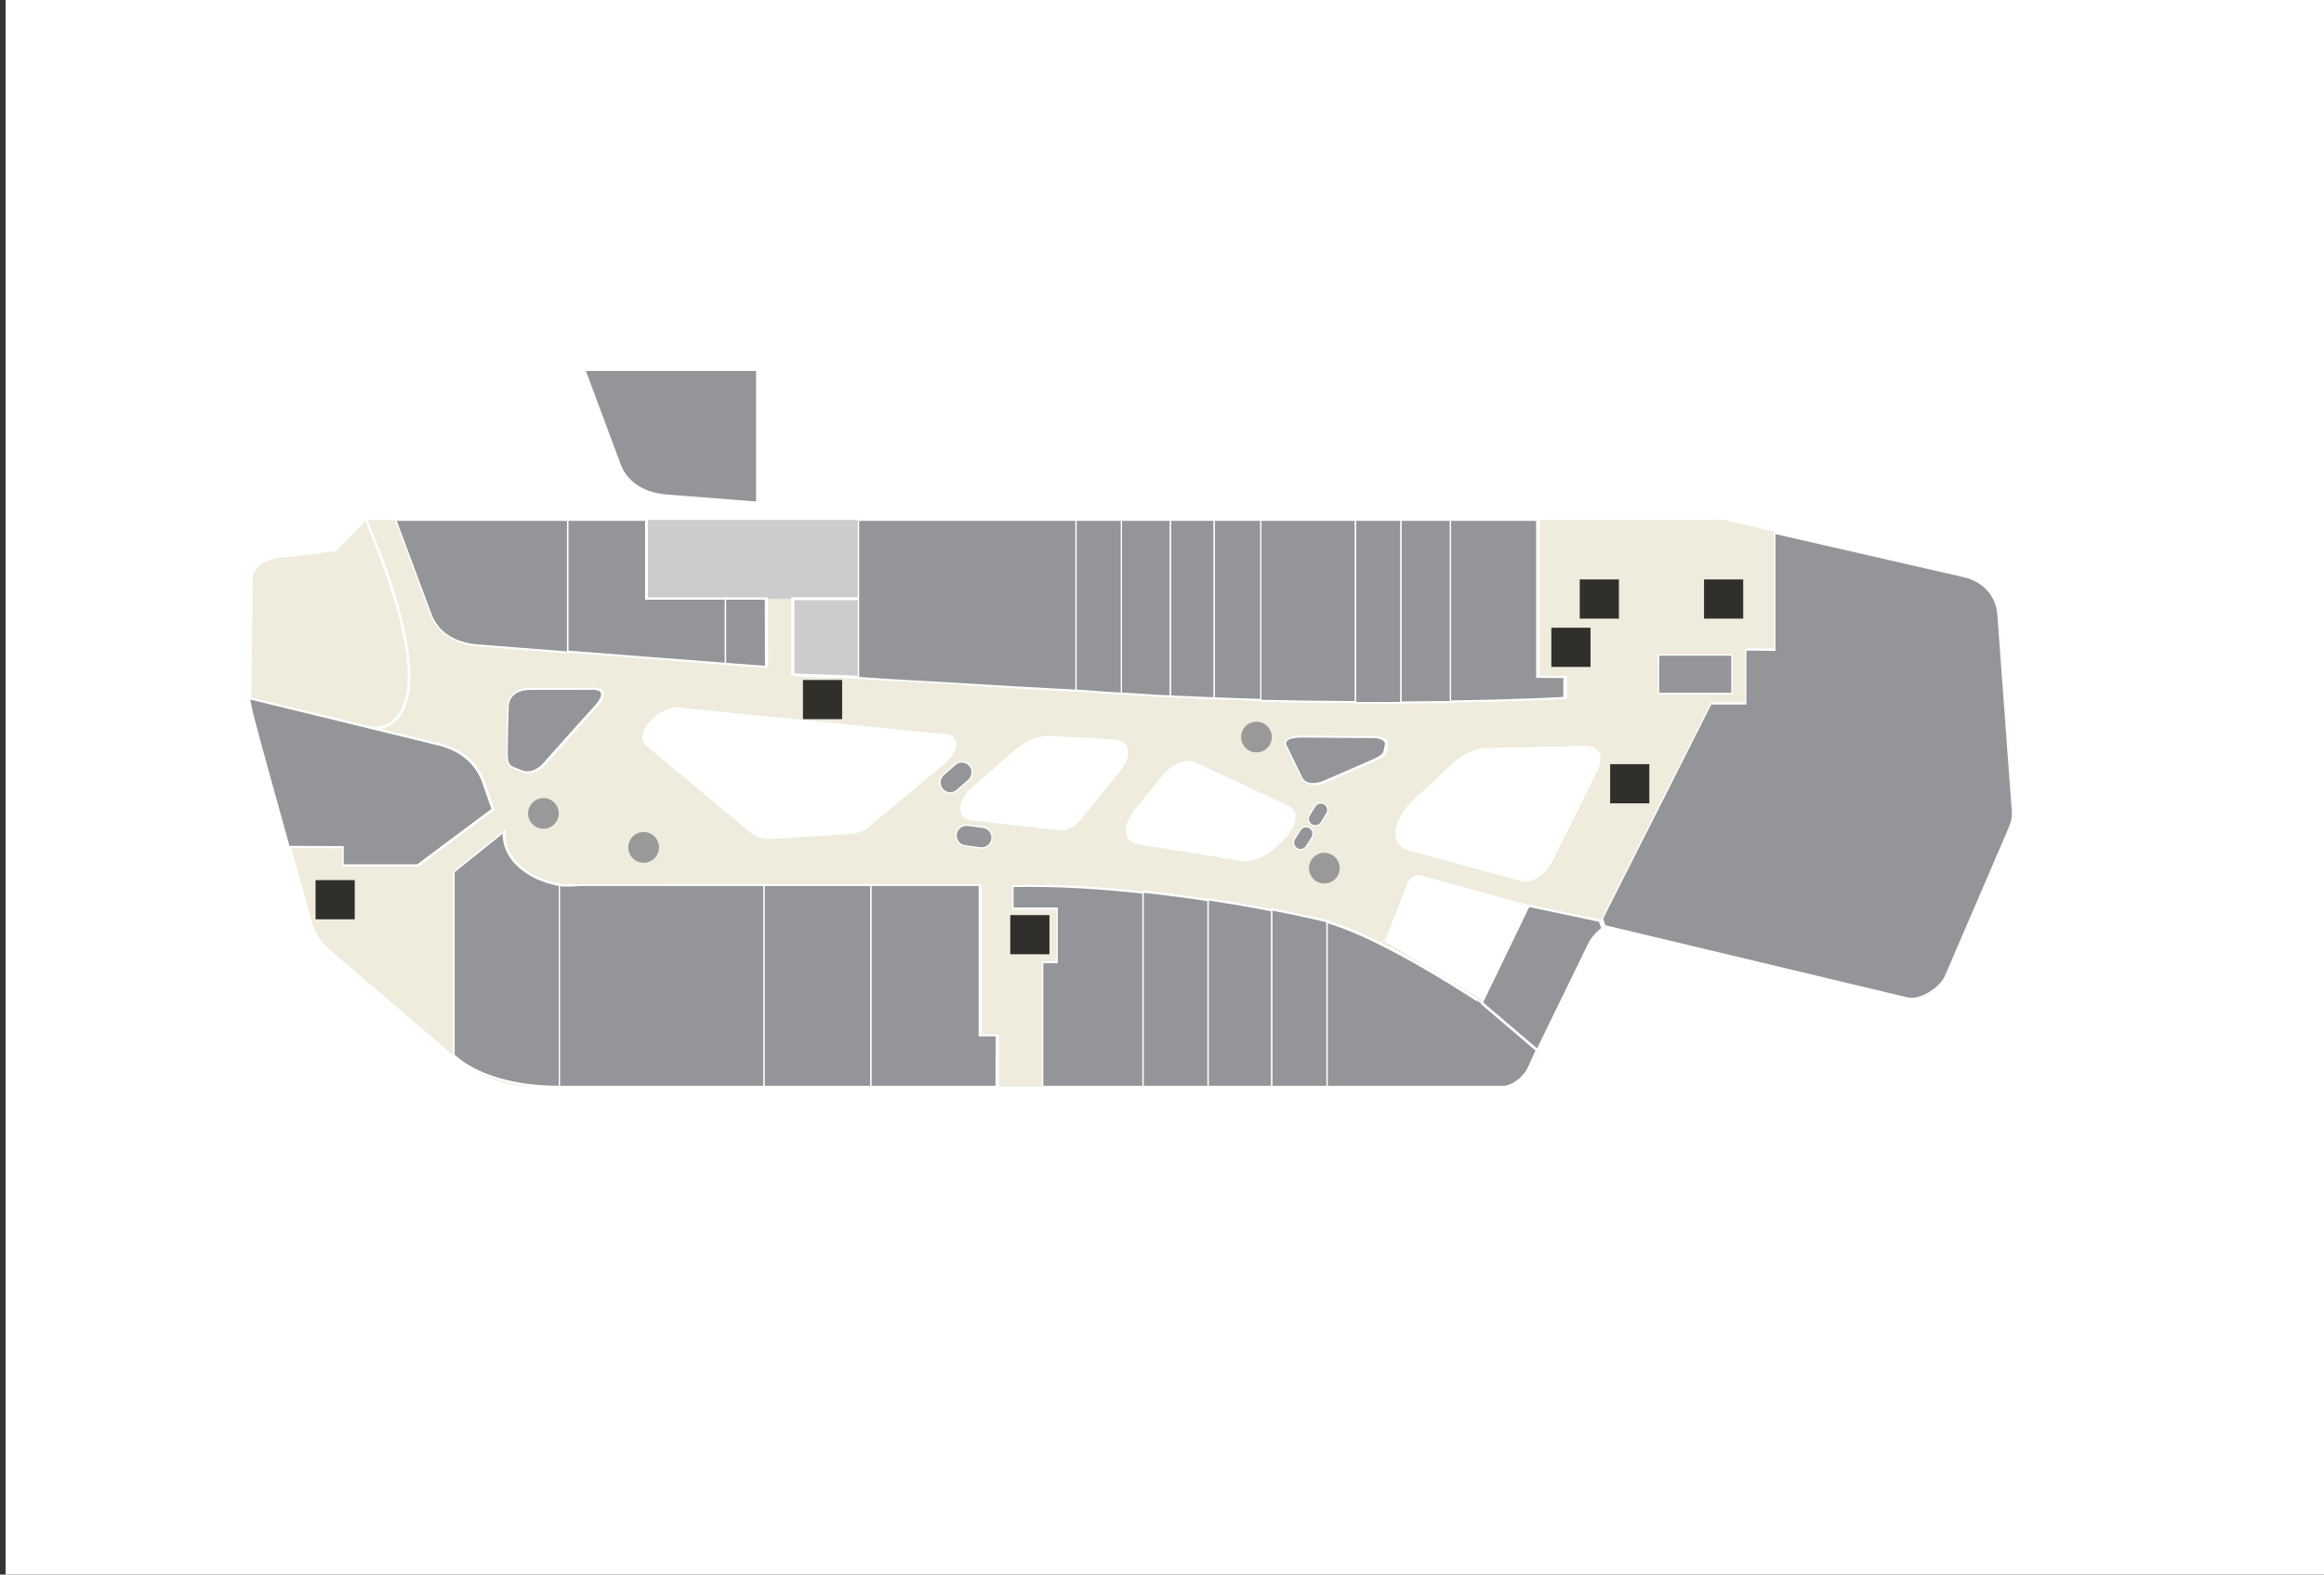 <?xml version="1.0" encoding="utf-8"?>
<!-- Generator: Adobe Illustrator 16.0.0, SVG Export Plug-In . SVG Version: 6.00 Build 0)  -->
<!DOCTYPE svg PUBLIC "-//W3C//DTD SVG 1.1//EN" "http://www.w3.org/Graphics/SVG/1.1/DTD/svg11.dtd">
<svg version="1.1" id="Layer_1" xmlns="http://www.w3.org/2000/svg" xmlns:xlink="http://www.w3.org/1999/xlink" x="0px" y="0px"
	 width="878.74px" height="595.281px" viewBox="0 0 878.74 595.281" enable-background="new 0 0 878.74 595.281"
	 xml:space="preserve">
<rect x="0" y="0" width="878.74" height="595.281" fill="#333333" stroke="none"/>
<g id="background">
	<rect x="2.108" y="0" fill="#FFFFFF" width="878.74" height="595.281"/>
</g>
<g id="etc">
	<path fill="#EFEBDD" d="M736.333,369.033l23.66-54.955c0.807-1.897,1.709-6.303,1.607-7.924l-5.445-74.012
		c-0.652-7.851-4.582-12.314-12.813-14.199l-91.305-21.345c-1.605-0.363-3.354-0.014-5.215,0H137.862l-10.955,11.283l-17.957,2.231
		c-6.758,0.068-13.813,2.996-13.884,8.78l-0.553,43.993c-0.017,1.435,0.155,2.791,0.503,4.05l22.927,81.556
		c1.188,4.226,3.469,7.803,6.75,10.564l47.267,40.43c6.784,5.713,17.184,11.299,28.812,11.342h368.898
		c3.568,0.017,8.16-4.276,9.836-7.793l22.479-47.061c2.135-4.451,8.318-8.05,12.145-7.05l107.939,28.479
		C726.706,378.608,733.905,374.403,736.333,369.033"/>
	<rect x="244.498" y="196.599" fill="#CCCCCC" width="80.534" height="29.829"/>
	<path fill="#FFFFFF" d="M523.593,355.894l8.686-22.231c0.668-1.725,3.082-3.2,4.555-2.805l41.688,11.424l-17.297,36.162
		L523.593,355.894z M534.792,302.039l14.977-13.842c3.486-3.229,7.947-5.287,11.598-5.359l37.963-0.835
		c5.293-0.124,7.398,3.863,4.803,9.083l-17.83,35.753c-2.031,4.063-7.615,7.27-11.037,6.33l-42.672-11.672
		C525.167,319.467,526.247,309.929,534.792,302.039 M329.057,312.174c-2.132,1.787-4.683,2.923-6.845,3.063l-29.88,1.896
		c-3.472,0.218-6.357-0.525-8.326-2.17l-39.833-33.176c-2.191-1.83-1.467-5.709,1.744-9.273c2.945-3.262,7.332-5.354,10.566-5.031
		L358.047,277.6c5.103,0.508,4.614,6.508-0.898,11.111L329.057,312.174z M400.686,313.908l-33.569-3.766
		c-5.814-0.648-5.359-7.438,0.847-12.835l15.617-13.587c4.16-3.618,9.325-5.758,13.351-5.531l24.624,1.393
		c5.805,0.326,6.776,5.983,2.028,11.835l-15.039,18.526C406.482,312.485,403.118,314.179,400.686,313.908 M469.331,325.463
		l-38.856-6.219c-5.756-0.918-6.395-6.996-1.388-13.188l10.5-12.994c3.3-4.085,8.972-6.423,12.068-4.98l35.729,16.659
		c4.131,1.929,3.105,7.944-2.215,12.994l-2.328,2.219C478.714,323.849,473.251,326.082,469.331,325.463"/>
	<path fill="#C7DFF3" stroke="#FFFFFF" stroke-miterlimit="10" d="M607.456,350.054l-0.961-2.746l41.039-81.225h13.197v-20.397
		l10.979,0.089v-44.233l71.633,16.402c7.303,1.7,12.24,7.128,12.813,14.2l5.445,74.011c0.229,2.771-0.148,4.636-1.607,7.924
		l-23.66,54.955c-2.211,4.964-9.957,9.416-14.264,8.371L607.456,350.054z"/>
	<path fill="#C7DFF3" stroke="#FFFFFF" stroke-miterlimit="10" d="M561.048,379.115l20.807,17.711l19.49-39.986
		c1.012-2.064,2.783-4.129,4.98-5.799l-0.957-2.752l-26.703-5.602L561.048,379.115z"/>
	<path fill="#C7DFF3" stroke="#FFFFFF" stroke-miterlimit="10" d="M502.278,348.802v62.026h66.734c3.475,0,7.926-3.654,9.488-7.102
		l2.971-6.572l-20.803-17.711C560.671,379.444,523.638,354.707,502.278,348.802"/>
	<path fill="#C7DFF3" stroke="#FFFFFF" stroke-miterlimit="10" d="M502.278,410.828h-20.951v-66.832
		c12.768,2.486,20.951,4.48,20.951,4.48V410.828z"/>
	<path fill="#C7DFF3" stroke="#FFFFFF" stroke-miterlimit="10" d="M481.327,410.828h-24.063v-70.651
		c8.926,1.381,17.35,2.836,24.063,4.146V410.828z"/>
	<path fill="#C7DFF3" stroke="#FFFFFF" stroke-miterlimit="10" d="M457.265,410.828h-24.632v-73.545
		c8.527,0.932,17.085,2.043,24.632,3.217V410.828z"/>
	<path fill="#C7DFF3" stroke="#FFFFFF" stroke-miterlimit="10" d="M591.956,263.696c0,0-15.08,0.939-42.99,1.336v-68.433h32.697
		v59.394l10.293,0.113V263.696L591.956,263.696z"/>
	<path fill="#C7DFF3" stroke="#FFFFFF" stroke-miterlimit="10" d="M548.966,265.254c-5.637,0.08-12.063,0.133-18.756,0.157v-68.812
		h18.756V265.254z"/>
	<path fill="#C7DFF3" stroke="#FFFFFF" stroke-miterlimit="10" d="M530.212,265.628c-5.42,0.018-11.115,0.021-17.215-0.017v-0.005
		v-69.007h17.215V265.628z"/>
	<path fill="#C7DFF3" stroke="#FFFFFF" stroke-miterlimit="10" d="M512.999,265.28c-10.963-0.057-22.637-0.21-35.754-0.495v-68.187
		h35.754V265.28z"/>
	<polygon fill="#C7DFF3" stroke="#FFFFFF" stroke-miterlimit="10" points="289.885,251.965 274.69,250.797 274.69,226.428 
		289.806,226.428 	"/>
	<polygon fill="#C7DFF3" stroke="#FFFFFF" stroke-miterlimit="10" points="274.69,250.797 244.498,248.465 244.498,226.428 
		274.69,226.428 	"/>
	<polygon fill="#C7DFF3" stroke="#FFFFFF" stroke-miterlimit="10" points="244.498,248.465 214.956,246.171 214.956,196.599 
		244.498,196.599 244.498,226.428 	"/>
	<path fill="#C7DFF3" stroke="#FFFFFF" stroke-miterlimit="10" d="M214.956,246.499l-33.909-2.651
		c-8.767-0.686-15.054-4.688-17.672-11.263l-13.414-35.986h64.995V246.499L214.956,246.499z"/>
	<polygon fill="#C7DFF3" stroke="#FFFFFF" stroke-miterlimit="10" points="377.101,410.828 329.652,410.828 329.652,334.744 
		370.738,334.744 370.738,391.621 377.149,391.621 	"/>
	<path fill="#C7DFF3" stroke="#FFFFFF" stroke-miterlimit="10" d="M432.633,410.828h-37.936v-46.891h5.46v-20.568h-16.714v-8.225
		c16.396-0.361,33.375,0.733,49.189,2.469L432.633,410.828L432.633,410.828z"/>
	<rect x="289.207" y="334.744" fill="#C7DFF3" stroke="#FFFFFF" stroke-miterlimit="10" width="40.446" height="76.084"/>
	<rect x="271.318" y="334.744" fill="#C7DFF3" stroke="#FFFFFF" stroke-miterlimit="10" width="17.888" height="76.084"/>
	<rect x="253.459" y="334.744" fill="#C7DFF3" stroke="#FFFFFF" stroke-miterlimit="10" width="17.859" height="76.084"/>
	<path fill="#C7DFF3" stroke="#FFFFFF" stroke-miterlimit="10" d="M253.459,410.828h-41.606v-76.084c2.854,0.506,5.622,0.01,8.589,0
		h33.019L253.459,410.828L253.459,410.828z"/>
	<path fill="#C7DFF3" stroke="#FFFFFF" stroke-miterlimit="10" d="M211.853,410.828L211.853,410.828
		c-16.064,0.029-30.779-3.721-39.891-11.863v-1.114v-68.209l18.652-14.948c-0.375,10.563,9.588,17.996,21.238,20.053
		L211.853,410.828L211.853,410.828z"/>
	<path fill="#C7DFF3" stroke="#FFFFFF" stroke-miterlimit="10" d="M109.521,320.035l20.454,0.121v6.871h28.144l28.282-21.105
		l-3.49-10.018c-2.507-7.233-8.372-12.228-16.792-14.317l-71.563-17.463c0,0,1.592,7.322,2.344,8.339L109.521,320.035z"/>
	<path fill="#C7DFF3" stroke="#FFFFFF" stroke-miterlimit="10" d="M477.245,264.462c-5.814-0.136-11.447-0.445-17.693-0.624v-67.239
		h17.693V264.462z"/>
	<path fill="#C7DFF3" stroke="#FFFFFF" stroke-miterlimit="10" d="M459.552,263.839c-5.43-0.159-10.855-0.5-16.588-0.717v-66.522
		h16.588V263.839z"/>
	<path fill="#C7DFF3" stroke="#FFFFFF" stroke-miterlimit="10" d="M442.964,263.122c-6.127-0.205-12.026-0.775-18.485-1.064v-65.458
		h18.485V263.122z"/>
	<path fill="#C7DFF3" stroke="#FFFFFF" stroke-miterlimit="10" d="M424.479,262.056c-5.722-0.231-11.2-0.827-17.196-1.117v-64.34
		h17.196V262.056z"/>
	<path fill="#C7DFF3" stroke="#FFFFFF" stroke-miterlimit="10" d="M407.283,260.942c-13.432-0.666-27.355-1.449-42.105-2.389
		v-61.954h42.105V260.942z"/>
	<path fill="#C7DFF3" stroke="#FFFFFF" stroke-miterlimit="10" d="M365.177,258.228c-13.303-0.841-25.82-1.018-40.146-2.11v-59.519
		h40.146V258.228z"/>
	<path fill="#C7DFF3" stroke="#FFFFFF" stroke-miterlimit="10" d="M325.03,256.118c-8.712-0.671-16.172-0.336-25.257-1.113v-28.576
		h25.257V256.118z"/>
	<path fill="#C7DFF3" stroke="#FFFFFF" stroke-miterlimit="10" d="M607.456,350.054l-0.961-2.746l41.039-81.225h13.197v-20.397
		l10.979,0.089v-44.233l71.633,16.402c7.303,1.7,12.24,7.128,12.813,14.2l5.445,74.011c0.229,2.771-0.148,4.636-1.607,7.924
		l-23.66,54.955c-2.211,4.964-9.957,9.416-14.264,8.371L607.456,350.054z"/>
	<path fill="#C7DFF3" stroke="#FFFFFF" stroke-miterlimit="10" d="M561.048,379.115l20.807,17.711l19.49-39.986
		c1.012-2.064,2.783-4.129,4.98-5.799l-0.957-2.752l-26.703-5.602L561.048,379.115z"/>
	<path fill="#C7DFF3" stroke="#FFFFFF" stroke-miterlimit="10" d="M502.278,348.802v62.026h66.734c3.475,0,7.926-3.654,9.488-7.102
		l2.971-6.572l-20.803-17.711C560.671,379.444,523.638,354.707,502.278,348.802"/>
	<path fill="#C7DFF3" stroke="#FFFFFF" stroke-miterlimit="10" d="M502.278,410.828h-20.951v-66.832
		c12.768,2.486,20.951,4.48,20.951,4.48V410.828z"/>
	<path fill="#C7DFF3" stroke="#FFFFFF" stroke-miterlimit="10" d="M481.327,410.828h-24.063v-70.651
		c8.926,1.381,17.35,2.836,24.063,4.146V410.828z"/>
	<path fill="#C7DFF3" stroke="#FFFFFF" stroke-miterlimit="10" d="M457.265,410.828h-24.632v-73.545
		c8.527,0.932,17.085,2.043,24.632,3.217V410.828z"/>
	<path fill="#C7DFF3" stroke="#FFFFFF" stroke-miterlimit="10" d="M591.956,263.696c0,0-15.08,0.939-42.99,1.336v-68.433h32.697
		v59.394l10.293,0.113V263.696L591.956,263.696z"/>
	<path fill="#C7DFF3" stroke="#FFFFFF" stroke-miterlimit="10" d="M548.966,265.254c-5.637,0.08-12.063,0.133-18.756,0.157v-68.812
		h18.756V265.254z"/>
	<path fill="#C7DFF3" stroke="#FFFFFF" stroke-miterlimit="10" d="M530.212,265.628c-5.42,0.018-11.115,0.021-17.215-0.017v-0.005
		v-69.007h17.215V265.628z"/>
	<path fill="#C7DFF3" stroke="#FFFFFF" stroke-miterlimit="10" d="M512.999,265.28c-10.963-0.057-22.637-0.21-35.754-0.495v-68.187
		h35.754V265.28z"/>
	<polygon fill="#C7DFF3" stroke="#FFFFFF" stroke-miterlimit="10" points="289.885,251.965 274.69,250.797 274.69,226.428 
		289.806,226.428 	"/>
	<polygon fill="#C7DFF3" stroke="#FFFFFF" stroke-miterlimit="10" points="274.69,250.797 244.498,248.465 244.498,226.428 
		274.69,226.428 	"/>
	<polygon fill="#C7DFF3" stroke="#FFFFFF" stroke-miterlimit="10" points="244.498,248.465 214.956,246.171 214.956,196.599 
		244.498,196.599 244.498,226.428 	"/>
	<path fill="#C7DFF3" stroke="#FFFFFF" stroke-miterlimit="10" d="M214.956,246.499l-33.909-2.651
		c-8.767-0.686-15.054-4.688-17.672-11.263l-13.414-35.986h64.995V246.499L214.956,246.499z"/>
	<polygon fill="#C7DFF3" stroke="#FFFFFF" stroke-miterlimit="10" points="377.101,410.828 329.652,410.828 329.652,334.744 
		370.738,334.744 370.738,391.621 377.149,391.621 	"/>
	<path fill="#C7DFF3" stroke="#FFFFFF" stroke-miterlimit="10" d="M432.633,410.828h-37.936v-46.891h5.46v-20.568h-16.714v-8.225
		c16.396-0.361,33.375,0.733,49.189,2.469L432.633,410.828L432.633,410.828z"/>
	<rect x="289.207" y="334.744" fill="#C7DFF3" stroke="#FFFFFF" stroke-miterlimit="10" width="40.446" height="76.084"/>
	<rect x="271.318" y="334.744" fill="#C7DFF3" stroke="#FFFFFF" stroke-miterlimit="10" width="17.888" height="76.084"/>
	<rect x="253.459" y="334.744" fill="#C7DFF3" stroke="#FFFFFF" stroke-miterlimit="10" width="17.859" height="76.084"/>
	<path fill="#C7DFF3" stroke="#FFFFFF" stroke-miterlimit="10" d="M253.459,410.828h-41.606v-76.084c2.854,0.506,5.622,0.01,8.589,0
		h33.019L253.459,410.828L253.459,410.828z"/>
	<path fill="#C7DFF3" stroke="#FFFFFF" stroke-miterlimit="10" d="M211.853,410.828L211.853,410.828
		c-16.064,0.029-30.779-3.721-39.891-11.863v-1.114v-68.209l18.652-14.948c-0.375,10.563,9.588,17.996,21.238,20.053
		L211.853,410.828L211.853,410.828z"/>
	<path fill="#C7DFF3" stroke="#FFFFFF" stroke-miterlimit="10" d="M109.521,320.035l20.454,0.121v6.871h28.144l28.282-21.105
		l-3.49-10.018c-2.507-7.233-8.372-12.228-16.792-14.317l-71.563-17.463l0.786,3.955
		C95.335,269.382,109.521,320.035,109.521,320.035z"/>
	<path fill="#C7DFF3" stroke="#FFFFFF" stroke-miterlimit="10" d="M477.245,264.462c-5.814-0.136-11.447-0.445-17.693-0.624v-67.239
		h17.693V264.462z"/>
	<path fill="#C7DFF3" stroke="#FFFFFF" stroke-miterlimit="10" d="M459.552,263.839c-5.43-0.159-10.855-0.5-16.588-0.717v-66.522
		h16.588V263.839z"/>
	<path fill="#C7DFF3" stroke="#FFFFFF" stroke-miterlimit="10" d="M442.964,263.122c-6.127-0.205-12.026-0.775-18.485-1.064v-65.458
		h18.485V263.122z"/>
	<path fill="#C7DFF3" stroke="#FFFFFF" stroke-miterlimit="10" d="M424.479,262.056c-5.722-0.231-11.2-0.827-17.196-1.117v-64.34
		h17.196V262.056z"/>
	<path fill="#C7DFF3" stroke="#FFFFFF" stroke-miterlimit="10" d="M407.283,260.942c-13.432-0.666-27.355-1.449-42.105-2.389
		v-61.954h42.105V260.942z"/>
	<path fill="#C7DFF3" stroke="#FFFFFF" stroke-miterlimit="10" d="M365.177,258.228c-13.303-0.841-25.82-1.018-40.146-2.11v-59.519
		h40.146V258.228z"/>
	<path fill="#C7DFF3" stroke="#FFFFFF" stroke-miterlimit="10" d="M325.03,256.118c-8.712-0.671-16.172-0.336-25.257-1.113v-28.576
		h25.257V256.118z"/>
	<path fill="#C7DFF3" stroke="#FFFFFF" stroke-miterlimit="10" d="M492.636,293.861l-5.6-11.502c0,0-3.104-3.914,6.451-3.776
		c9.543,0.14,26.244,0.188,26.244,0.188s5.346-0.026,4.65,3.004c-0.695,3.031-0.023,3.452-5.227,5.774
		c-5.197,2.328-18.398,7.978-18.398,7.978S494.718,298.123,492.636,293.861"/>
	<path fill="#C7DFF3" stroke="#FFFFFF" stroke-miterlimit="10" d="M200.988,260.541l22.613-0.014c0,0,8.564-0.99,1.447,6.796
		c-7.116,7.796-19.25,21.493-19.25,21.493s-3.806,4.398-8.198,2.622c-4.398-1.779-5.562-1.396-5.564-6.592
		c0-5.199,0.4-18.293,0.4-18.293S192.604,260.548,200.988,260.541"/>
	<path fill="#999999" d="M249.173,320.356c0,3.204-2.598,5.799-5.799,5.799c-3.207,0-5.799-2.595-5.799-5.799
		c0-3.201,2.593-5.802,5.799-5.802C246.576,314.554,249.173,317.155,249.173,320.356"/>
	<path fill="#999999" d="M480.882,278.643c0,3.204-2.6,5.8-5.801,5.8c-3.207,0-5.801-2.596-5.801-5.8
		c0-3.203,2.594-5.802,5.801-5.802C478.284,272.842,480.882,275.44,480.882,278.643"/>
	<path fill="#999999" d="M506.551,328.209c0,3.199-2.598,5.8-5.799,5.8c-3.207,0-5.799-2.601-5.799-5.8
		c0-3.207,2.592-5.805,5.799-5.805C503.953,322.405,506.551,325.002,506.551,328.209"/>
	<path fill="#999999" d="M211.269,307.517c0,3.205-2.599,5.8-5.799,5.8c-3.206,0-5.8-2.595-5.8-5.8c0-3.202,2.594-5.802,5.8-5.802
		C208.67,301.717,211.269,304.315,211.269,307.517"/>
	<path fill="#EFEBDD" stroke="#FFFFFF" stroke-miterlimit="10" d="M126.91,207.883l-17.956,2.23
		c-6.759,0.069-13.813,2.996-13.885,8.782l-0.517,45.229l46.198,11.164c0,0,32.833,4.25-2.316-78.688h-0.569L126.91,207.883z"/>
	<path fill="none" d="M736.144,368.901l23.645-54.918c0.807-1.896,1.709-6.298,1.605-7.916l-5.439-73.958
		c-0.652-7.847-4.58-12.31-12.803-14.191l-91.242-21.328c-1.604-0.365-3.35-0.016-5.211,0H138.092l-10.945,11.275l-17.945,2.229
		c-6.753,0.07-13.803,2.994-13.875,8.775l-0.552,43.963c-0.016,1.434,0.157,2.789,0.504,4.043l22.911,81.5
		c1.187,4.224,3.467,7.799,6.743,10.56l47.234,40.401c6.779,5.707,17.17,11.291,28.79,11.334h368.643
		c3.563,0.017,8.154-4.274,9.83-7.789l22.459-47.026c2.133-4.447,8.313-8.043,12.137-7.043l107.865,28.459
		C726.522,378.468,733.718,374.265,736.144,368.901"/>
	<rect x="244.652" y="196.589" fill="none" width="80.477" height="29.808"/>
	<path fill="none" d="M523.552,355.769l8.682-22.215c0.666-1.724,3.078-3.198,4.549-2.804l41.658,11.416l-17.285,36.138
		L523.552,355.769z M534.747,301.953l14.963-13.833c3.484-3.223,7.943-5.283,11.59-5.355l37.939-0.836
		c5.289-0.119,7.393,3.861,4.797,9.077l-17.814,35.73c-2.031,4.059-7.611,7.262-11.031,6.326L532.548,321.4
		C525.126,319.369,526.206,309.838,534.747,301.953 M329.152,312.082c-2.13,1.785-4.678,2.92-6.84,3.062l-29.859,1.896
		c-3.469,0.22-6.353-0.523-8.319-2.166l-39.806-33.153c-2.19-1.829-1.464-5.704,1.744-9.266c2.941-3.262,7.325-5.351,10.558-5.027
		l101.497,10.109c5.098,0.506,4.609,6.504-0.898,11.103L329.152,312.082z M400.731,313.815l-33.546-3.766
		c-5.813-0.646-5.355-7.43,0.845-12.825l15.607-13.577c4.157-3.614,9.317-5.753,13.342-5.525l24.604,1.39
		c5.803,0.329,6.775,5.979,2.027,11.827l-15.025,18.516C406.523,312.39,403.161,314.086,400.731,313.815 M469.331,325.362
		l-38.83-6.215c-5.753-0.916-6.39-6.992-1.391-13.179l10.495-12.983c3.295-4.083,8.965-6.417,12.057-4.977l35.707,16.647
		c4.127,1.926,3.104,7.938-2.215,12.984l-2.324,2.215C478.706,323.75,473.243,325.979,469.331,325.362"/>
	<path fill="none" d="M249.353,320.256c0,3.205-2.597,5.796-5.795,5.796c-3.204,0-5.795-2.591-5.795-5.796
		c0-3.198,2.591-5.795,5.795-5.795C246.755,314.461,249.353,317.056,249.353,320.256"/>
	<path fill="none" d="M480.899,278.576c0,3.198-2.598,5.795-5.795,5.795c-3.205,0-5.801-2.597-5.801-5.795
		c0-3.204,2.596-5.8,5.801-5.8C478.302,272.777,480.899,275.372,480.899,278.576"/>
	<path fill="none" d="M502.308,324.692c0,3.198-2.598,5.795-5.795,5.795c-3.205,0-5.797-2.597-5.797-5.795
		c0-3.205,2.592-5.802,5.797-5.802C499.712,318.89,502.308,321.487,502.308,324.692"/>
	<path fill="none" d="M211.474,307.427c0,3.202-2.597,5.795-5.795,5.795c-3.204,0-5.796-2.593-5.796-5.795
		c0-3.201,2.592-5.798,5.796-5.798C208.877,301.631,211.474,304.226,211.474,307.427"/>
	<path fill="none" d="M127.172,207.864l-17.944,2.227c-6.753,0.072-13.804,2.996-13.875,8.777l-0.515,45.198l46.166,11.155
		c0,0,32.811,4.245-2.315-78.634h-0.57L127.172,207.864z"/>
	<path fill="#CCCCCC" stroke="#FFFFFF" stroke-miterlimit="10" d="M325.129,256.066c-8.705-0.67-16.16-0.338-25.239-1.114v-28.556
		h25.239V256.066z"/>
</g>
<g id="rooms">
	<path id="r316" fill="#939598" stroke="#FFFFFF" stroke-width="0.5" stroke-miterlimit="10" d="M606.857,350.012l-0.961-2.746
		l41.01-81.166h13.188v-20.388l10.976,0.093v-44.204l71.582,16.391c7.295,1.699,12.231,7.122,12.803,14.191l5.44,73.958
		c0.228,2.771-0.147,4.631-1.606,7.916l-23.644,54.918c-2.211,4.961-9.95,9.407-14.254,8.366L606.857,350.012z"/>
	<polygon id="r302-303" fill="#939598" stroke="#FFFFFF" stroke-width="0.5" stroke-miterlimit="10" points="274.325,226.47 
		244.152,226.47 244.152,196.663 214.631,196.663 214.631,246.2 242.413,248.357 242.413,248.357 243.038,248.406 244.152,248.492 
		244.152,248.491 274.325,250.823 	"/>
	<path id="r317" fill="#939598" stroke="#FFFFFF" stroke-width="0.5" stroke-miterlimit="10" d="M560.482,379.049l20.791,17.698
		l19.478-39.959c1.012-2.063,2.78-4.125,4.979-5.793l-0.955-2.75l-26.687-5.6L560.482,379.049z"/>
	<path id="r318" fill="#939598" stroke="#FFFFFF" stroke-width="0.5" stroke-miterlimit="10" d="M501.752,348.756v61.985h66.69
		c3.469,0,7.918-3.651,9.481-7.098l2.967-6.568l-20.787-17.698C560.105,379.377,523.099,354.658,501.752,348.756"/>
	<path id="r319" fill="#939598" stroke="#FFFFFF" stroke-width="0.5" stroke-miterlimit="10" d="M501.752,410.742h-20.937v-66.787
		c12.758,2.484,20.937,4.479,20.937,4.479V410.742z"/>
	<path id="r320" fill="#939598" stroke="#FFFFFF" stroke-width="0.5" stroke-miterlimit="10" d="M480.816,410.742h-24.045v-70.604
		c8.918,1.379,17.336,2.832,24.045,4.141V410.742z"/>
	<path id="r321" fill="#939598" stroke="#FFFFFF" stroke-width="0.5" stroke-miterlimit="10" d="M456.771,410.742h-24.613v-73.494
		c8.521,0.934,17.07,2.041,24.613,3.214V410.742z"/>
	<path id="r315" fill="#939598" stroke="#FFFFFF" stroke-width="0.5" stroke-miterlimit="10" d="M591.367,263.711
		c0,0-15.067,0.94-42.959,1.337v-68.385h32.672v59.353l10.287,0.11V263.711z"/>
	<path id="r314" fill="#939598" stroke="#FFFFFF" stroke-width="0.5" stroke-miterlimit="10" d="M548.408,265.27
		c-5.631,0.077-12.055,0.13-18.741,0.153v-68.761h18.741V265.27z"/>
	<path id="r313" fill="#939598" stroke="#FFFFFF" stroke-width="0.5" stroke-miterlimit="10" d="M529.667,265.642
		c-5.414,0.02-11.107,0.022-17.201-0.017v-0.004v-68.959h17.201V265.642z"/>
	<path id="r312" fill="#939598" stroke="#FFFFFF" stroke-width="0.5" stroke-miterlimit="10" d="M512.465,265.294
		c-10.953-0.054-22.621-0.208-35.728-0.491v-68.14h35.728V265.294z"/>
	<path id="r301" fill="#939598" stroke="#FFFFFF" stroke-width="0.5" stroke-miterlimit="10" d="M214.631,246.528l-33.886-2.649
		c-8.76-0.686-15.043-4.685-17.66-11.257l-13.404-35.959h64.95V246.528L214.631,246.528z"/>
	<polygon id="r323" fill="#939598" stroke="#FFFFFF" stroke-width="0.5" stroke-miterlimit="10" points="376.662,410.742 
		329.249,410.742 329.249,334.711 370.304,334.711 370.304,391.547 376.713,391.547 	"/>
	<path id="r322" fill="#939598" stroke="#FFFFFF" stroke-width="0.5" stroke-miterlimit="10" d="M432.158,410.742h-37.911v-46.856
		h5.455v-20.558h-16.699v-8.219c16.381-0.361,33.352,0.734,49.154,2.467L432.158,410.742L432.158,410.742z"/>
	
		<rect id="r324" x="288.829" y="334.711" fill="#939598" stroke="#FFFFFF" stroke-width="0.5" stroke-miterlimit="10" width="40.419" height="76.03"/>
	<path id="r328" fill="#939598" stroke="#FFFFFF" stroke-width="0.5" stroke-miterlimit="10" d="M211.528,410.742L211.528,410.742
		c-16.051,0.029-30.756-3.721-39.861-11.854v-1.115V329.61l18.641-14.938c-0.374,10.559,9.581,17.982,21.221,20.041L211.528,410.742
		L211.528,410.742z"/>
	<path id="r329" fill="#939598" stroke="#FFFFFF" stroke-width="0.5" stroke-miterlimit="10" d="M109.269,320.012l20.438,0.12v6.868
		h28.125l28.263-21.093l-3.489-10.013c-2.504-7.229-8.365-12.217-16.78-14.308L94.313,264.14l0.787,3.951
		C95.094,269.396,109.269,320.012,109.269,320.012z"/>
	<path id="r311" fill="#939598" stroke="#FFFFFF" stroke-width="0.5" stroke-miterlimit="10" d="M476.738,264.479
		c-5.813-0.136-11.44-0.444-17.687-0.623v-67.192h17.687V264.479z"/>
	<path id="r310" fill="#939598" stroke="#FFFFFF" stroke-width="0.5" stroke-miterlimit="10" d="M459.052,263.855
		c-5.424-0.159-10.847-0.501-16.573-0.719v-66.475h16.573V263.855z"/>
	<path id="r309" fill="#939598" stroke="#FFFFFF" stroke-width="0.5" stroke-miterlimit="10" d="M442.479,263.137
		c-6.122-0.202-12.016-0.771-18.471-1.063v-65.412h18.471V263.137z"/>
	<path id="r308" fill="#939598" stroke="#FFFFFF" stroke-width="0.5" stroke-miterlimit="10" d="M424.009,262.075
		c-5.719-0.23-11.19-0.83-17.184-1.119v-64.293h17.184V262.075z"/>
	<path id="r331" fill="#939598" stroke="#FFFFFF" stroke-width="0.5" stroke-miterlimit="10" d="M492.117,293.854l-5.594-11.494
		c0,0-3.103-3.908,6.446-3.773c9.535,0.142,26.228,0.188,26.228,0.188s5.34-0.024,4.646,3.001c-0.694,3.031-0.024,3.451-5.224,5.771
		c-5.194,2.326-18.389,7.973-18.389,7.973S494.195,298.116,492.117,293.854"/>
	<path id="r330" fill="#939598" stroke="#FFFFFF" stroke-width="0.5" stroke-miterlimit="10" d="M200.674,260.56l22.598-0.015
		c0,0,8.56-0.989,1.448,6.789c-7.112,7.793-19.236,21.478-19.236,21.478s-3.805,4.396-8.193,2.621
		c-4.396-1.776-5.556-1.396-5.561-6.587c0-5.196,0.399-18.278,0.399-18.278S192.295,260.565,200.674,260.56"/>
	<polygon id="r304" fill="#939598" stroke="#FFFFFF" stroke-width="0.5" stroke-miterlimit="10" points="289.507,251.991 
		274.325,250.823 274.325,226.47 289.428,226.47 	"/>
	<path id="r301_1_" fill="#939598" stroke="#FFFFFF" stroke-width="0.5" stroke-miterlimit="10" d="M286.131,189.861l-33.886-2.649
		c-8.76-0.686-15.043-4.685-17.66-11.257l-13.404-35.959h64.95V189.861L286.131,189.861z"/>
	<path id="r306-307" fill="#939598" stroke="#FFFFFF" stroke-width="0.5" stroke-miterlimit="10" d="M406.825,196.663h-39.288
		h-2.791h-40.117v59.478c14.316,1.09,29.616,1.769,42.908,2.608v-0.001c13.706,0.863,26.717,1.589,39.288,2.212V196.663z"/>
	
		<rect id="k06" x="627.12" y="247.64" fill="#939598" stroke="#FFFFFF" stroke-width="0.5" stroke-miterlimit="10" width="27.75" height="14.5"/>
	<path id="k305" fill="#939598" stroke="#FFFFFF" stroke-width="0.5" stroke-miterlimit="10" d="M500.832,303.95
		c1.241,0.774,1.619,2.411,0.844,3.653l-2.094,3.352c-0.774,1.241-2.411,1.62-3.652,0.845l0,0c-1.243-0.775-1.622-2.412-0.846-3.655
		l2.093-3.351C497.952,303.551,499.589,303.174,500.832,303.95L500.832,303.95z"/>
	<path id="k304" fill="#939598" stroke="#FFFFFF" stroke-width="0.5" stroke-miterlimit="10" d="M495.255,312.95
		c1.241,0.774,1.619,2.411,0.844,3.653l-2.094,3.352c-0.774,1.241-2.411,1.62-3.652,0.845l0,0c-1.243-0.775-1.622-2.412-0.846-3.655
		l2.093-3.351C492.375,312.551,494.012,312.174,495.255,312.95L495.255,312.95z"/>
	<path id="r325-327" fill="#939598" stroke="#FFFFFF" stroke-width="0.5" stroke-miterlimit="10" d="M270.954,334.711h-4.417
		h-13.429h-2.904h-30.092c-2.965,0.011-5.732,0.506-8.584,0v76.031h41.58v-0.001h13.429h4.417h17.875v-76.03H270.954z"/>
	<path id="k302" fill="#939598" stroke="#FFFFFF" stroke-width="0.5" stroke-miterlimit="10" d="M375.081,317.175
		c-0.287,2.143-2.256,3.647-4.4,3.361l-5.784-0.772c-2.144-0.287-3.647-2.259-3.361-4.402l0,0c0.288-2.145,2.258-3.649,4.402-3.363
		l5.783,0.773C373.862,313.058,375.368,315.03,375.081,317.175L375.081,317.175z"/>
	<path id="k301" fill="#939598" stroke="#FFFFFF" stroke-width="0.5" stroke-miterlimit="10" d="M366.625,289.39
		c1.43,1.621,1.275,4.095-0.347,5.526l-4.375,3.861c-1.622,1.432-4.097,1.273-5.528-0.348l0,0c-1.431-1.623-1.275-4.097,0.346-5.528
		l4.375-3.86C362.718,287.612,365.194,287.767,366.625,289.39L366.625,289.39z"/>
</g>
<g id="signs">
	<g id="escalator">
		<rect id="escalator-2" x="608.822" y="288.897" opacity="0.8" enable-background="new    " width="14.812" height="14.81"/>
		<rect id="escalator-1" x="303.604" y="257.074" opacity="0.8" enable-background="new    " width="14.811" height="14.81"/>
	</g>
	<g id="toilet">
		<rect id="toilet-2" x="597.324" y="219.064" opacity="0.8" enable-background="new    " width="14.812" height="14.811"/>
		<rect id="toilet-1" x="119.321" y="332.734" opacity="0.8" enable-background="new    " width="14.811" height="14.81"/>
	</g>
	<rect id="atm" x="586.586" y="237.326" opacity="0.8" enable-background="new    " width="14.812" height="14.811"/>
	<g id="lift">
		<rect id="lift-2" x="382.003" y="345.955" opacity="0.8" enable-background="new    " width="14.811" height="14.811"/>
		<rect id="lift-1" x="644.322" y="219.064" opacity="0.8" enable-background="new    " width="14.812" height="14.811"/>
	</g>
</g>
</svg>
